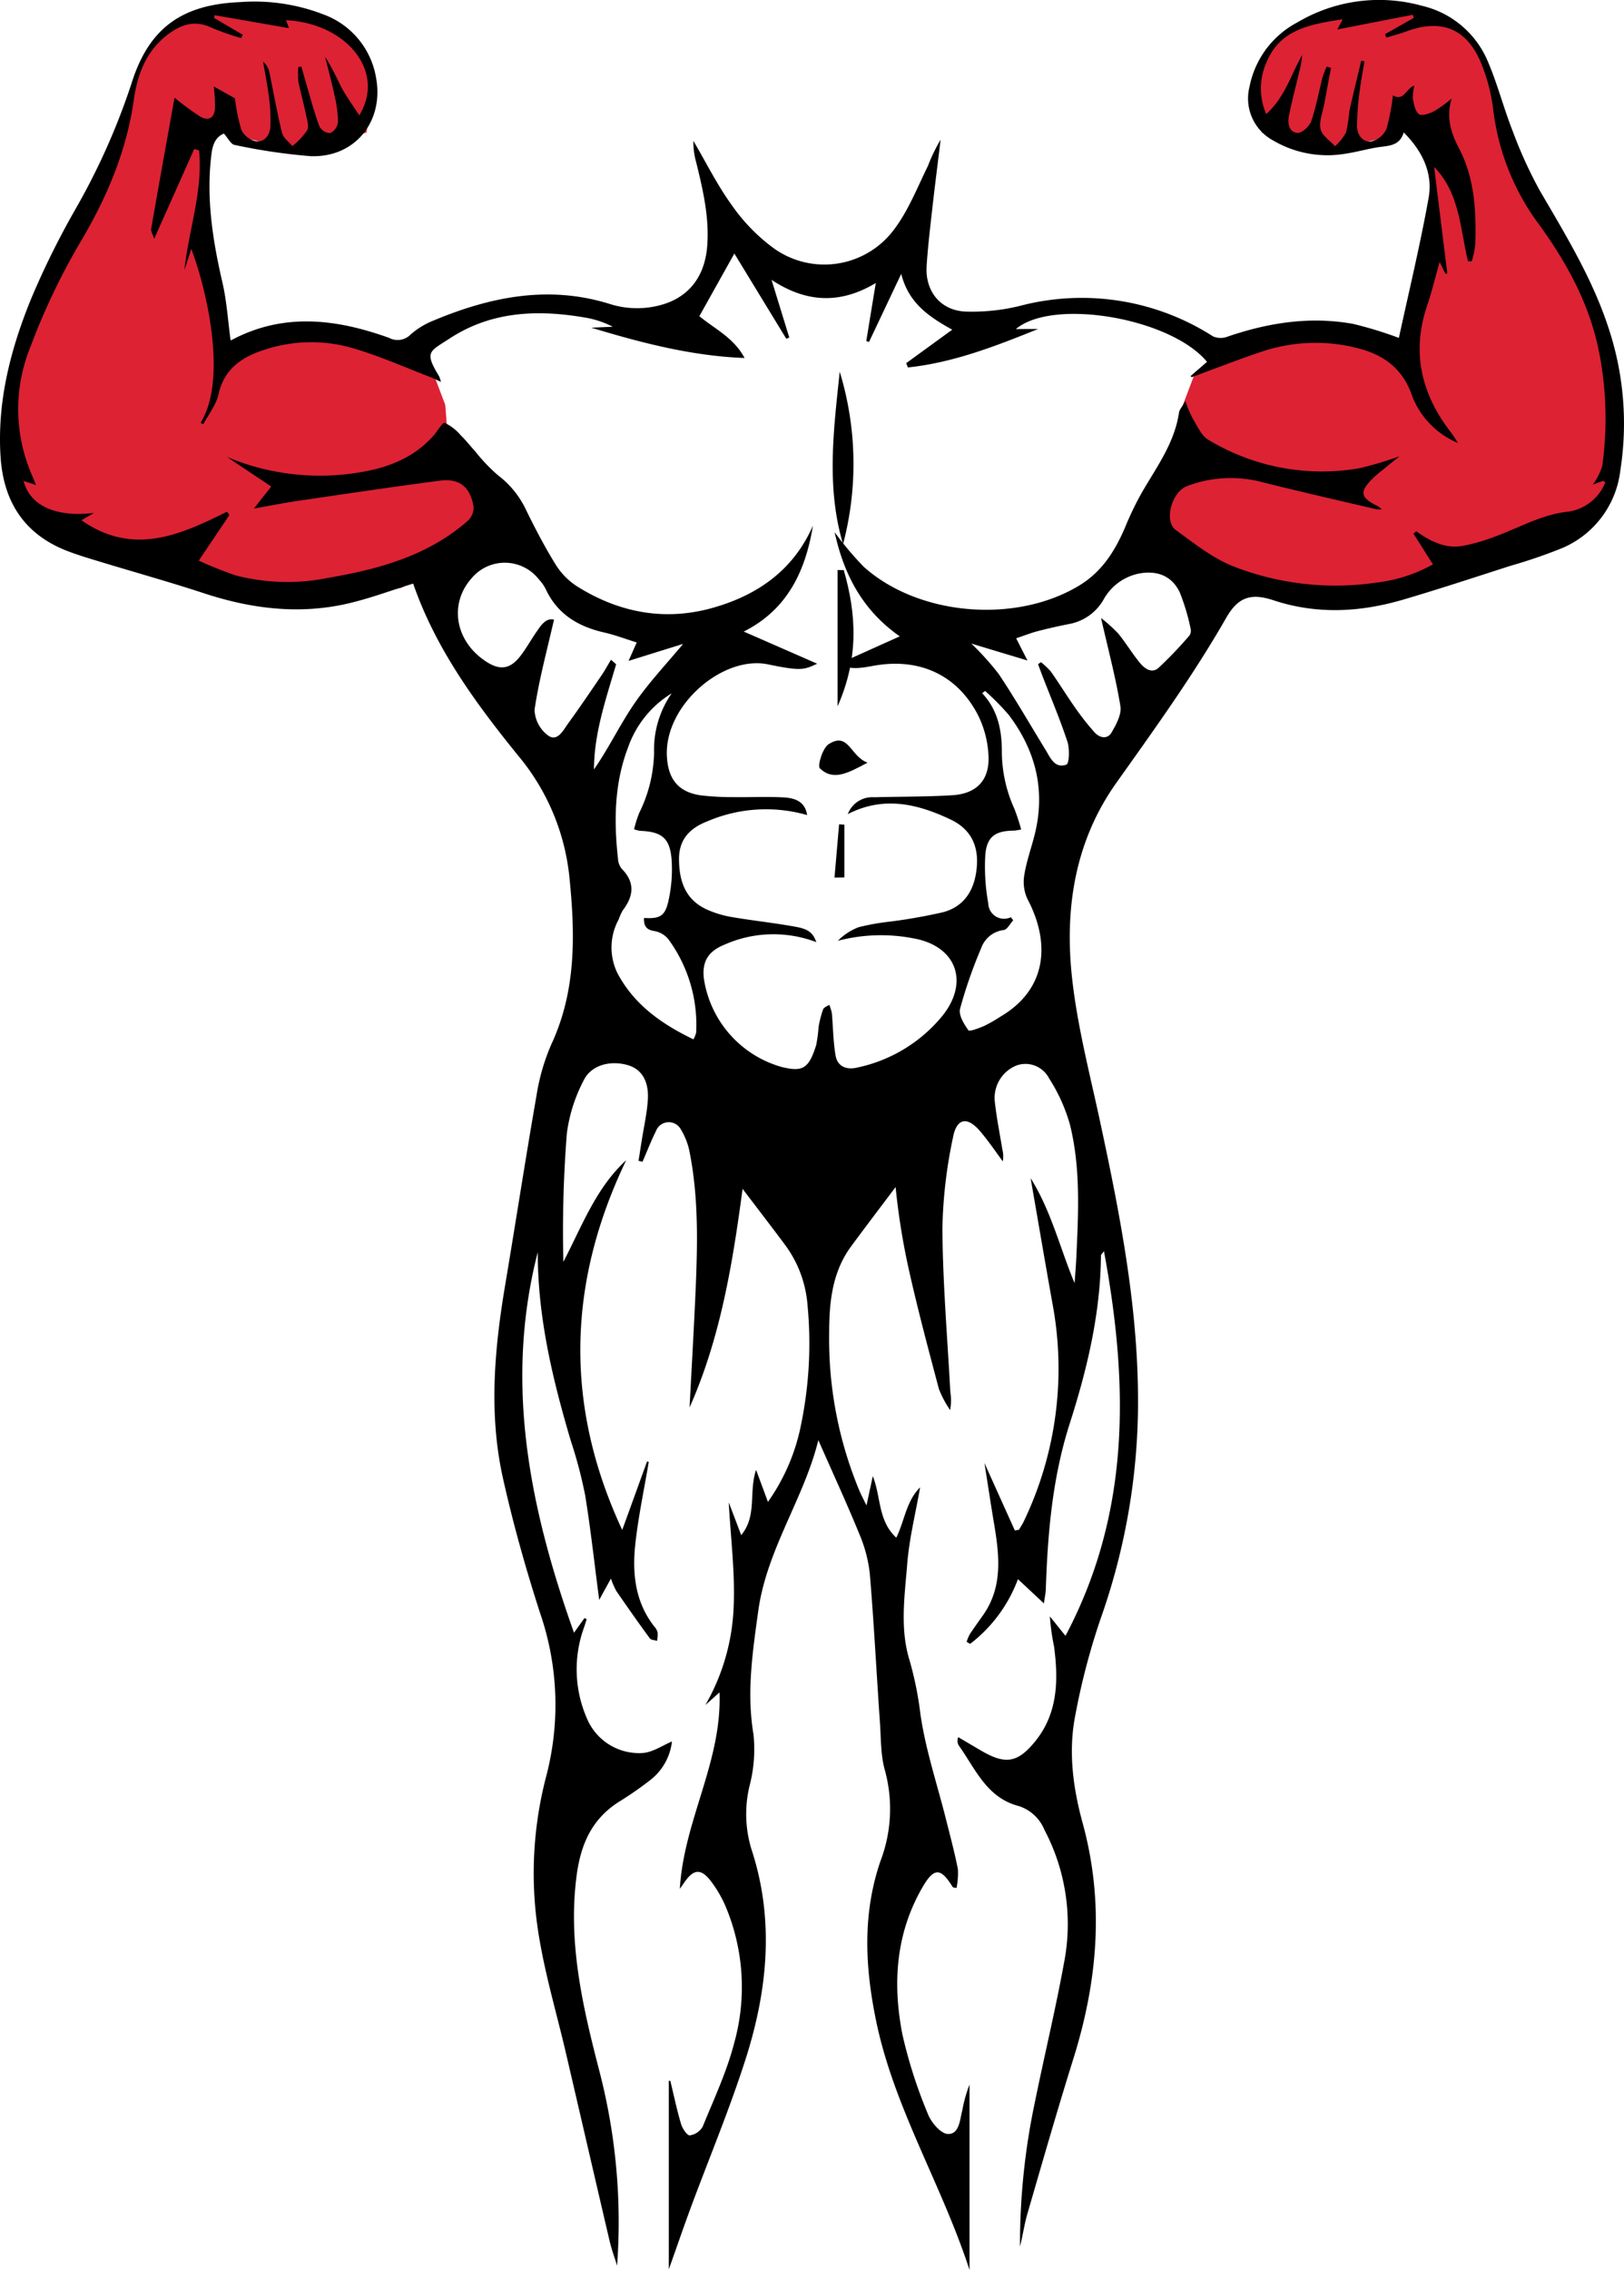 <svg xmlns="http://www.w3.org/2000/svg" width="237.085" height="331.157" viewBox="0 0 237.085 331.157">
  <g id="Group_12" data-name="Group 12" transform="translate(-255 -18.233)">
    <path id="Path_13" data-name="Path 13" d="M283.79,116.23l-7.86-2.29-.7-4.41V105.7l1.31-3.91,4.83-4.03,7.68-1.03,8.33-.41,4.02,1.15,2.46.6,1.37,1.34,2.43,2.46,1.44,3.51,2.77,9.39,5.56,11.93,5.04,7.85,1.85,6.32,2.81,7.15.7,8.94v4.4l-.64,3.77-1.72,3.13L315,174.7l-8.23,3.06-12.51,3.01-16.22.76-7.15-1.15-10.34-6.39,3.19-11.61.7-8.72,1.83-4.83,9.47-4.06,13.54-1.03,6,2.56,2.93-5.75L300.89,126l-.38-10.09-2.42-4.21-2.81,2.68-6.13,1.41Z" transform="translate(163.258 -76.37)" fill="#dd2234"/>
    <path id="Path_14" data-name="Path 14" d="M137.39,116.23l7.86-2.29.69-4.41V105.7l-1.3-3.91-4.83-4.03-7.69-1.03-8.33-.41-4.02,1.15-2.45.6-1.38,1.34-2.42,2.46-1.44,3.51-2.77,9.39-5.56,11.93-5.04,7.85-1.85,6.32-2.81,7.15-.7,8.94v4.4l.64,3.77,1.72,3.13,10.47,6.44,8.23,3.06,12.51,3.01,16.22.76,7.14-1.15,15.26-8.14-8.11-9.86-.69-8.72-1.83-4.83-9.48-4.06-13.53-1.03-6,2.56-2.94-5.75L120.28,126l1.89-10.05.92-4.25,2.81,2.68,6.13,1.41Z" transform="translate(163.258 -76.37)" fill="#dd2234"/>
    <g id="Group_1" data-name="Group 1" transform="translate(163.258 -76.37)">
      <path id="Path_15" data-name="Path 15" d="M222.49,267.78c-2.26,3-4.41,5.82-6.51,8.67-2.78,3.79-3.19,8.2-3.19,12.7a57.492,57.492,0,0,0,4.39,22.87c.25.58.54,1.14,1.06,2.21.36-1.69.62-2.86.92-4.28,1.22,3.05.73,6.49,3.43,8.98,1.23-2.5,1.45-5.35,3.48-7.34-.67,3.81-1.58,7.44-1.88,11.12-.37,4.69-1.1,9.48.34,14.12a50.356,50.356,0,0,1,1.59,7.89c.75,5.17,2.45,10.21,3.73,15.31.61,2.41,1.25,4.81,1.73,7.24a10.652,10.652,0,0,1-.2,2.77c-.37-.09-.52-.08-.55-.14-1.77-2.88-2.75-2.88-4.47.12-3.86,6.72-4.32,14-2.88,21.37a70.269,70.269,0,0,0,3.73,11.63c.47,1.22,1.89,2.88,2.92,2.9,1.68.04,1.73-2.08,2.1-3.46a20.234,20.234,0,0,1,1.05-3.75v27.05c-4.09-12.58-11.05-23.68-13.66-36.46-1.6-7.8-1.97-15.47.64-23.14a21.345,21.345,0,0,0,.68-13.25c-.65-2.23-.57-4.69-.74-7.05-.5-7.21-.87-14.42-1.47-21.62a20.35,20.35,0,0,0-1.52-5.81c-1.89-4.62-3.99-9.16-6-13.73-2.09,8.51-7.53,15.93-8.77,24.91-.83,6-1.72,11.91-.7,18.01a21.02,21.02,0,0,1-.58,7.54,17.567,17.567,0,0,0,.3,9.27c3.37,10.28,2.34,20.53-.87,30.57-2.36,7.38-5.37,14.55-8.06,21.82-1.06,2.87-2.05,5.77-3.15,8.85V398.16a1.693,1.693,0,0,1,.22.01c.51,2.09.95,4.21,1.56,6.27.2.67.87,1.7,1.28,1.68a2.561,2.561,0,0,0,1.89-1.28c1.65-4.04,3.53-8.04,4.61-12.24a30.341,30.341,0,0,0-1.26-19.86,17.472,17.472,0,0,0-2.13-3.67c-1.48-1.94-2.57-1.83-3.96.23-.12.18-.25.35-.6.86.58-9.99,6.18-18.55,5.79-28.66-.87.78-1.47,1.31-2.06,1.84a31.054,31.054,0,0,0,4.13-14.4c.21-4.98-.44-10-.72-15.16.59,1.54,1.15,3.01,1.82,4.78,2.36-2.86,1.07-6.26,2.17-9.52.63,1.69,1.14,3.06,1.73,4.67a29.217,29.217,0,0,0,4.86-11.39,58.593,58.593,0,0,0,.92-17.33,16.929,16.929,0,0,0-3.34-8.86c-2-2.68-4.04-5.33-6.14-8.09-1.47,11.02-3.25,21.8-7.74,31.89.31-5.92.66-11.84.91-17.76.27-6.52.37-13.04-.9-19.48a9.844,9.844,0,0,0-1.26-3.28,2,2,0,0,0-3.67.24c-.73,1.44-1.3,2.96-1.95,4.44-.19-.05-.39-.09-.58-.14.16-.99.31-1.99.47-2.98.31-1.99.77-3.96.89-5.96.16-2.72-.93-4.4-2.83-4.99-2.59-.79-5.45-.07-6.54,2.2a23.036,23.036,0,0,0-2.45,7.69,180.314,180.314,0,0,0-.51,18.77c2.73-5.23,4.74-10.75,9.17-14.82-8.58,17.86-9.07,35.76-.58,53.94q1.815-4.995,3.63-10l.24.09c-.67,3.99-1.52,7.96-1.96,11.97-.46,4.24-.04,8.41,2.73,11.98a2.291,2.291,0,0,1,.53.91,4.7,4.7,0,0,1-.09,1.23c-.36-.11-.87-.12-1.05-.36-1.67-2.28-3.29-4.58-4.89-6.91a11.517,11.517,0,0,1-.79-1.81c-.61,1.1-1.12,2.02-1.71,3.11-.7-5.29-1.24-10.32-2.06-15.31a65.773,65.773,0,0,0-2.08-7.88c-2.67-9-4.85-18.08-4.83-27.55-4.91,19.08-1.19,37.34,5.29,55.53.56-.79,1.05-1.47,1.53-2.14.11.05.22.1.32.15-.12.39-.24.78-.37,1.17a17.872,17.872,0,0,0,.42,13.35,8.244,8.244,0,0,0,8.26,5c1.45-.16,2.8-1.11,4.14-1.67a8.3,8.3,0,0,1-3.17,5.63,50.552,50.552,0,0,1-4.52,3.14c-4.05,2.55-5.66,6.3-6.25,10.96-1.26,9.88.98,19.23,3.42,28.65a87.418,87.418,0,0,1,2.51,28.09c-.36-1.18-.8-2.35-1.08-3.55-2.15-9.17-4.26-18.34-6.4-27.51-1.29-5.53-2.91-11-3.86-16.59a55.8,55.8,0,0,1,1.01-23.81,41.068,41.068,0,0,0-.92-23.77c-2.09-6.47-3.94-13.05-5.42-19.68-2.09-9.4-1.24-18.85.35-28.26,1.54-9.16,2.95-18.35,4.55-27.5a30.449,30.449,0,0,1,2.16-7.48c3.67-7.87,3.49-16.08,2.65-24.41a32.814,32.814,0,0,0-7.48-17.73c-6.25-7.7-12.08-15.68-15.33-25.1-3.29,1.02-6.39,2.19-9.58,2.92-7.12,1.63-14.11.75-21-1.52-4.94-1.62-9.96-3.02-14.93-4.53-1.59-.48-3.18-.95-4.73-1.53-6.38-2.37-9.54-7.11-9.99-13.77-.54-8.11,1.46-15.79,4.48-23.18a121.26,121.26,0,0,1,6.37-12.88,98.984,98.984,0,0,0,8.25-18.44c2.52-8.1,7.35-11.56,15.89-11.9a27.888,27.888,0,0,1,12.2,1.82,11.934,11.934,0,0,1,7.64,9.32c1.12,6.37-3.19,11.62-9.64,11.33a84.887,84.887,0,0,1-11.05-1.64c-.53-.1-.93-.97-1.54-1.65-1.09.43-1.62,1.43-1.81,2.93-.81,6.4.16,12.61,1.6,18.82.62,2.69.79,5.49,1.18,8.35-.08-.04.06.08.11.04,7.63-4.07,15.35-3.1,23.05-.33a2.639,2.639,0,0,0,3.14-.51,11.589,11.589,0,0,1,3.32-2.02c8.28-3.46,16.73-5.19,25.62-2.46a13.171,13.171,0,0,0,8.05.05c3.75-1.2,5.94-4.13,6.29-8.39.34-4.21-.61-8.24-1.6-12.28a10.869,10.869,0,0,1-.41-3.14c1.85,3.15,3.48,6.45,5.61,9.39a26.739,26.739,0,0,0,6.13,6.29,12.685,12.685,0,0,0,17.61-2.82c2.06-2.75,3.35-6.08,4.89-9.2a24.438,24.438,0,0,1,1.85-3.83c-.42,3.49-.87,6.97-1.26,10.46-.3,2.65-.61,5.3-.78,7.96-.24,3.7,2.03,6.53,5.75,6.66a29.263,29.263,0,0,0,7.9-.84,35.5,35.5,0,0,1,28.15,4.45,2.759,2.759,0,0,0,2.08.06c5.98-2.05,12.09-3.01,18.36-1.88a56.829,56.829,0,0,1,6.7,2.05c1.43-6.6,3.09-13.46,4.34-20.41.65-3.61-.88-6.81-3.63-9.57-.51,1.72-1.77,1.92-3.19,2.09-1.82.22-3.59.77-5.4,1.03a15.637,15.637,0,0,1-10.45-1.93,6.961,6.961,0,0,1-3.47-7.87,13.549,13.549,0,0,1,7-9.38,23.38,23.38,0,0,1,18.18-2.41,13.824,13.824,0,0,1,9.66,8.24c1.39,3.26,2.27,6.73,3.57,10.02a64.3,64.3,0,0,0,3.96,8.69c3.82,6.55,7.79,13.02,10.12,20.3a44.151,44.151,0,0,1,1.64,20.54,14.069,14.069,0,0,1-8.61,11.37,75.256,75.256,0,0,1-7.37,2.52c-5.24,1.68-10.47,3.41-15.75,4.96-6.26,1.83-12.55,2.18-18.89.09-3.32-1.1-5.18-.47-6.92,2.56-4.81,8.4-10.46,16.22-16.05,24.09-5.96,8.4-7.51,18.06-6.5,27.97.74,7.21,2.61,14.31,4.14,21.42,3.04,14.15,5.81,28.33,5.52,42.9a95.015,95.015,0,0,1-5.48,29.74,101.081,101.081,0,0,0-3.67,14.05c-1.03,5.26-.31,10.56,1.09,15.67,3.18,11.61,2.2,22.97-1.34,34.3-2.35,7.51-4.52,15.08-6.72,22.64-.46,1.57-.68,3.21-1.09,4.81a99.933,99.933,0,0,1,2.19-21.13c1.37-6.73,2.99-13.41,4.22-20.16a29.438,29.438,0,0,0-2.85-19.5,6.015,6.015,0,0,0-3.78-3.47c-4.67-1.23-6.3-5.44-8.74-8.86a1.52,1.52,0,0,1-.17-.68,1.64,1.64,0,0,1,.11-.5c1.2.7,2.34,1.38,3.49,2.05,3.42,1.96,5.19,1.68,7.7-1.38,3.36-4.1,3.45-8.93,2.81-13.85a32.992,32.992,0,0,1-.62-4.44c.68.85,1.36,1.7,2.28,2.84,9.52-17.97,9.22-36.68,5.62-56.11-.3.4-.44.5-.44.6-.07,8.45-2.01,16.58-4.56,24.54-2.53,7.89-3.22,15.98-3.49,24.17-.02.56-.15,1.12-.28,2.07-1.39-1.3-2.52-2.36-3.79-3.54a21.158,21.158,0,0,1-6.98,9.44l-.51-.3a6.232,6.232,0,0,1,.45-1.09c.62-.94,1.28-1.85,1.93-2.77,2.98-4.22,2.38-8.86,1.6-13.52-.46-2.74-.87-5.49-1.38-8.7,1.61,3.56,3.02,6.7,4.44,9.84.19-.03.39-.07.58-.1a12.743,12.743,0,0,0,.67-1.12,51.49,51.49,0,0,0,4.21-32.05c-1.07-5.99-2.09-11.99-3.16-18.13,3,4.77,4.27,10.17,6.42,15.32.09-1.3.2-2.6.26-3.9.3-6.46.63-12.95-.95-19.28a25.028,25.028,0,0,0-3.04-6.71,3.88,3.88,0,0,0-4.75-1.87,5.107,5.107,0,0,0-3.19,5.04c.24,2.41.73,4.79,1.12,7.19a4.274,4.274,0,0,1,.07,1.76c-1.08-1.46-2.1-2.97-3.27-4.35-1.87-2.23-3.46-2.01-4,.85a69.473,69.473,0,0,0-1.55,13.36c.06,7.93.73,15.85,1.16,23.78a7.835,7.835,0,0,1-.03,2.64,14.759,14.759,0,0,1-1.64-3.08c-1.61-6.06-3.23-12.12-4.57-18.24A102.318,102.318,0,0,1,222.49,267.78Zm20.8-125.18c-6.17,2.49-12.37,4.91-19.01,5.61l-.24-.63c2.16-1.57,4.32-3.14,6.72-4.88-3.47-1.92-6.38-3.91-7.45-8.14-1.75,3.69-3.22,6.81-4.7,9.93-.13-.04-.27-.09-.4-.13.45-2.76.9-5.52,1.39-8.47-5.25,3.14-10.19,2.86-15.22-.46.9,2.94,1.75,5.68,2.59,8.43-.15.05-.3.1-.44.16-2.57-4.21-5.13-8.41-7.58-12.43-1.7,3.04-3.37,6.03-5.11,9.14,2.13,1.78,5.04,3.14,6.6,6.1-7.73-.29-15.09-2.22-22.37-4.42,1.04-.05,2.09-.09,3.13-.14a13.95,13.95,0,0,0-4.11-1.35c-6.9-1.18-13.63-.91-19.7,3.06-2.95,1.93-3.74,1.9-1.56,5.49a5.186,5.186,0,0,1,.29.85c-.64-.29-1.04-.51-1.46-.67-3.86-1.47-7.65-3.19-11.61-4.31a21.754,21.754,0,0,0-12.8.32c-3.23,1.05-5.79,2.77-6.61,6.48-.34,1.54-1.46,2.91-2.23,4.36-.13-.07-.25-.14-.38-.22,3.93-6.34.93-19.29-1.36-25.37-.36,1.11-.69,2.1-1.01,3.1.62-5.87,2.73-11.53,2.14-17.48l-.71-.18c-1.9,4.27-3.81,8.54-5.84,13.09-.22-.68-.5-1.09-.44-1.44,1.1-6.34,2.25-12.67,3.41-19.15a40.587,40.587,0,0,0,3.73,2.75c1.23.72,2.1.21,2.18-1.21a24.506,24.506,0,0,0-.18-3.17c.93.52,1.96,1.1,3.09,1.73a27.869,27.869,0,0,0,.94,4.6,3.086,3.086,0,0,0,2.12,1.66c1.29.17,2.05-.93,2.12-2.15a24.1,24.1,0,0,0-.21-4.24c-.21-1.75-.57-3.49-.86-5.23a2.954,2.954,0,0,1,.95,1.73c.6,2.89,1.11,5.81,1.82,8.68.18.72.98,1.28,1.5,1.91a10.153,10.153,0,0,0,2.16-2.3c.31-.62-.03-1.62-.2-2.42-.32-1.57-.77-3.11-1.07-4.67a11.751,11.751,0,0,1-.02-2.14l.45-.06c.25.88.49,1.75.75,2.63.6,2.04,1.14,4.1,1.88,6.09a1.889,1.889,0,0,0,1.57.98,2.038,2.038,0,0,0,1.14-1.54,16.773,16.773,0,0,0-.48-3.85c-.41-1.94-.93-3.85-1.4-5.77a42.956,42.956,0,0,1,2.32,4.38c.75,1.39,1.69,2.67,2.67,4.19,3.92-6.37-1.85-13.44-10.69-13.88.15.4.28.77.42,1.16-3.72-.65-7.28-1.27-10.84-1.89-.03.13-.06.27-.09.4,1.4.82,2.79,1.64,4.19,2.45-.08.16-.16.33-.24.49a39.044,39.044,0,0,1-4.3-1.51c-2.42-1.15-4.39-.52-6.4.99-3.2,2.41-4.44,5.87-4.96,9.52-1.09,7.66-4.04,14.48-7.99,21.08a96.965,96.965,0,0,0-7.07,14.88,24.082,24.082,0,0,0,.15,18.72c.2.46.38.92.63,1.51l-1.81-.58c.9,3.61,4.74,5.34,10.28,4.66-.71.41-1.2.7-1.83,1.07,7.48,5.26,14.37,2.17,21.24-1.24.12.16.23.32.35.48-1.42,2.12-2.84,4.23-4.47,6.65a56.529,56.529,0,0,0,5.36,2.15,30.021,30.021,0,0,0,13.4.39c7.47-1.28,14.72-3.22,20.59-8.42a2.632,2.632,0,0,0,.76-2.03c-.49-2.86-2.08-4.13-4.94-3.75-6.93.9-13.84,1.94-20.75,2.95-1.99.29-3.97.69-6.37,1.11,1.06-1.35,1.81-2.3,2.53-3.21-2.22-1.48-4.35-2.9-6.47-4.32a35,35,0,0,0,18.5,2.39c4.43-.61,8.54-1.99,11.64-5.47.58-.65,1.34-1.99,1.65-1.89A6.982,6.982,0,0,1,159,158.1c.76.74,1.42,1.59,2.14,2.38a25.656,25.656,0,0,0,3.29,3.45,13.589,13.589,0,0,1,4.17,5.19c1.33,2.7,2.73,5.39,4.32,7.94a10.154,10.154,0,0,0,3.09,3.1c6.17,3.86,12.87,5.11,19.92,3.08,6.49-1.86,11.67-5.51,14.49-11.95-1.08,6.63-3.73,12.25-10.1,15.45,3.69,1.61,7.18,3.14,10.72,4.69-1.84.83-2.2,1.14-7.15.1-6.58-1.39-15.15,5.94-14.79,13.37.16,3.41,1.71,5.31,5.08,5.75a39.324,39.324,0,0,0,4.61.24c2.49.04,4.98-.1,7.46.05,2.13.13,3.09,1.03,3.32,2.57a21.733,21.733,0,0,0-14.53.9c-2.48.96-4.19,2.55-4.17,5.54.02,3.21.92,5.87,4,7.31a14.963,14.963,0,0,0,3.72,1.13c3.15.54,6.34.86,9.47,1.45,1.85.35,2.4.97,2.86,2.21a17.616,17.616,0,0,0-13.45.38c-2.41.99-3.23,2.51-2.98,4.87a15.837,15.837,0,0,0,11.36,12.96c3,.73,3.96.33,5.05-3.21a22.384,22.384,0,0,0,.35-2.64,14.8,14.8,0,0,1,.66-2.56c.11-.29.59-.45.89-.66a6.082,6.082,0,0,1,.38,1.19c.19,2.07.19,4.18.55,6.22.28,1.61,1.62,2.12,3.14,1.75a21.9,21.9,0,0,0,12.51-7.62c3.92-4.98,1.9-10.15-4.31-11.24a24.846,24.846,0,0,0-11.01.36,8.586,8.586,0,0,1,3.03-1.98,33.147,33.147,0,0,1,4.36-.79,79.054,79.054,0,0,0,8.02-1.41c3.07-.85,4.52-3.22,4.85-6.34.35-3.26-.8-5.74-3.78-7.16-4.85-2.31-9.8-3.48-15.03-.8a3.815,3.815,0,0,1,3.85-2.46c3.79-.1,7.59-.06,11.37-.29,3.58-.21,5.5-2.2,5.32-5.77a14.8,14.8,0,0,0-1.53-5.92c-3-5.82-8.45-8.33-14.95-7.25-1.8.3-3.62.79-5.4-.23,3.01-1.35,5.91-2.66,8.93-4.01-5.44-3.8-8.17-9.03-9.51-15.2a45.652,45.652,0,0,0,4.25,5.05c8.02,7.19,22.24,8.33,31.46,2.73,3.37-2.04,5.27-5.13,6.75-8.62a43.289,43.289,0,0,1,2.47-5.08c2.14-3.68,4.7-7.14,5.34-11.52.06-.44.45-.84.93-1.68a19.966,19.966,0,0,0,1.12,2.63c.67,1.07,1.25,2.45,2.25,3.02a32.054,32.054,0,0,0,22.05,4.14,53.6,53.6,0,0,0,5.84-1.74c-.82.66-1.37,1.1-1.91,1.55-.6.49-1.22.95-1.78,1.48-2.24,2.14-2.11,2.97.6,4.29a3.116,3.116,0,0,1,.5.41,4.235,4.235,0,0,1-.82-.01c-5.59-1.31-11.19-2.58-16.76-3.98a17.921,17.921,0,0,0-10.82.6c-2.28.84-3.43,5.13-1.67,6.41,2.76,2.01,5.54,4.24,8.67,5.41a41.027,41.027,0,0,0,20.46,2.29,22.286,22.286,0,0,0,8.41-2.68c-1.01-1.6-1.92-3.04-2.83-4.47.13-.12.27-.24.4-.36,2.03,1.44,4.2,2.57,6.73,2.14a27.507,27.507,0,0,0,4.93-1.43c3.52-1.3,6.79-3.22,10.67-3.59a6.9,6.9,0,0,0,5.27-4.26c-.11-.07-.22-.15-.33-.22-.44.16-.88.33-1.49.56a10.1,10.1,0,0,0,1.37-2.7,50.362,50.362,0,0,0-.42-16.43c-1.35-7.05-4.67-13.13-8.81-18.83a35,35,0,0,1-6.69-16.8,26.192,26.192,0,0,0-1.67-6.51c-2.06-5.2-5.76-6.76-10.94-4.88-.98.36-1.99.62-2.99.93-.06-.17-.12-.34-.19-.5,1.4-.79,2.79-1.58,4.19-2.37-.04-.15-.09-.31-.13-.46-3.61.7-7.22,1.4-11.02,2.14.28-.53.48-.91.78-1.49-4.58.73-9.01,1.38-11.05,6.12a9.307,9.307,0,0,0-.11,7.71c2.81-2.56,3.63-5.82,5.25-8.62a15.113,15.113,0,0,1-.43,2.45c-.5,2.13-1.07,4.25-1.5,6.39-.22,1.09-.05,2.42,1.24,2.53.64.05,1.74-.95,2-1.7.72-2.05,1.1-4.23,1.64-6.35a13.847,13.847,0,0,1,.62-1.62c.21.06.42.13.63.19q-.495,2.64-.99,5.29c-.22,1.22-.78,2.52-.53,3.64.21.94,1.37,1.67,2.11,2.5a7.912,7.912,0,0,0,1.61-2.01,24.355,24.355,0,0,0,.49-3.15c.54-2.45,1.15-4.89,1.73-7.33.16.04.31.07.47.11-.23,1.39-.51,2.78-.68,4.18a40.963,40.963,0,0,0-.41,5.29c.02,1.19.8,2.37,2.07,2.21a3.263,3.263,0,0,0,2.21-1.79,29.536,29.536,0,0,0,.96-4.94c1.58.98,1.94-1.08,3.14-1.41a6.639,6.639,0,0,0-.22,1.88c.14.82.33,1.88.89,2.28.44.31,1.55-.1,2.24-.45a19.052,19.052,0,0,0,2.53-1.84c-.87,2.82-.04,5.14,1.08,7.3,2.31,4.44,2.51,9.2,2.37,14.02a13.011,13.011,0,0,1-.52,2.43h-.55c-1.15-4.76-1.19-9.93-4.94-13.76q.96,7.755,1.92,15.52c-.09.02-.19.03-.28.05-.26-.53-.51-1.05-.84-1.71-.64,2.26-1.13,4.33-1.81,6.33-2.35,6.91-.84,13.05,3.56,18.66.25.32.45.68.94,1.42a12.137,12.137,0,0,1-6.84-7.25c-1.4-3.74-4.15-5.65-7.77-6.57a24.681,24.681,0,0,0-14.19.54c-3.39,1.14-6.73,2.45-10.09,3.68-.05-.06-.1-.11-.15-.17.8-.69,1.6-1.38,2.39-2.07-5.27-6.39-22.51-9.36-27.91-4.77C241.18,142.6,242.23,142.6,243.29,142.6ZM172.62,185c-1.03,4.52-2.2,8.8-2.84,13.15a4.885,4.885,0,0,0,2.03,3.79c1.37.9,2.19-.87,2.92-1.86,1.67-2.3,3.26-4.65,4.86-7,.49-.72.9-1.49,1.35-2.23l.75.66c-1.47,5.02-3.21,9.99-3.24,15.35,2.18-3.14,3.8-6.56,5.91-9.63,2.16-3.13,4.81-5.92,7.11-8.69-2.29.71-4.96,1.54-7.97,2.48.5-1.11.81-1.82,1.2-2.69-1.7-.53-3.19-1.1-4.73-1.45-3.84-.87-6.9-2.7-8.6-6.42a6.183,6.183,0,0,0-.93-1.3,6.318,6.318,0,0,0-9.9-.14c-3.29,3.76-2.32,9.17,2.16,12.09,2,1.31,3.48,1.14,4.96-.74.95-1.21,1.68-2.58,2.57-3.83C170.86,185.61,171.58,184.73,172.62,185Zm79.86-.24a23.6,23.6,0,0,1,2.49,2.24c1.12,1.37,2.04,2.91,3.16,4.28.69.84,1.74,1.65,2.76.74a59.235,59.235,0,0,0,4.51-4.72,1.308,1.308,0,0,0,.15-1.02,31.051,31.051,0,0,0-1.57-5.24c-1.14-2.43-3.31-3.25-5.93-2.77a7.636,7.636,0,0,0-5.25,3.89,7.311,7.311,0,0,1-5.1,3.5c-1.51.3-3.01.64-4.5,1.03-1,.26-1.96.65-3.11,1.03.56,1.11.98,1.93,1.65,3.24-3.06-.92-5.69-1.71-8.2-2.47a39.987,39.987,0,0,1,4.01,4.45c2.39,3.58,4.54,7.32,6.79,10.99.73,1.19,1.37,2.84,3.08,2.22.42-.15.5-2.28.16-3.32-1.05-3.2-2.37-6.31-3.59-9.45-.24-.62-.47-1.26-.7-1.88.14-.1.28-.2.42-.29a10.335,10.335,0,0,1,1.44,1.36c1.23,1.74,2.34,3.56,3.57,5.3a36.747,36.747,0,0,0,2.85,3.61c.73.79,1.86,1,2.44-.01.68-1.16,1.49-2.65,1.3-3.84C254.63,193.48,253.53,189.37,252.48,184.76ZM189.8,195.75a15.085,15.085,0,0,0-6.35,7.84c-2.03,5.28-2.1,10.76-1.49,16.29a2.61,2.61,0,0,0,.55,1.47c1.98,2,1.73,3.99.15,6.06a6.852,6.852,0,0,0-.58,1.29,8.537,8.537,0,0,0-.19,7.89c2.42,4.57,6.44,7.41,11.09,9.64a4.2,4.2,0,0,0,.39-.97,21.1,21.1,0,0,0-4.05-13.63,3.354,3.354,0,0,0-2.05-1.2c-1.25-.19-1.55-.82-1.51-1.91,2.3.14,3.08-.25,3.57-2.51a20.953,20.953,0,0,0,.46-5.96c-.24-3.19-1.44-4.12-4.62-4.24a4.9,4.9,0,0,1-.86-.23,17.7,17.7,0,0,1,.74-2.36,20.7,20.7,0,0,0,2.18-8.88A14.34,14.34,0,0,1,189.8,195.75Zm49.52,32.66c.11.15.22.3.34.45-.46.49-.87,1.35-1.38,1.42a4,4,0,0,0-3.3,2.65,68.021,68.021,0,0,0-3.08,8.84c-.24.91.57,2.22,1.21,3.13.16.23,1.55-.3,2.32-.63a22.139,22.139,0,0,0,2.31-1.32c6.94-4.04,7.35-10.87,3.99-17.21a5.951,5.951,0,0,1-.45-3.5c.32-2.01,1.04-3.96,1.53-5.95,1.59-6.41.13-12.2-3.8-17.39a35.7,35.7,0,0,0-3.46-3.5c-.14.11-.28.23-.42.34,2.24,2.38,2.86,5.29,2.87,8.38a20.288,20.288,0,0,0,1.81,8.43,29.661,29.661,0,0,1,1.01,3.06,7.613,7.613,0,0,1-1.05.17c-2.66.02-3.94.83-4.18,3.46a29.731,29.731,0,0,0,.43,7.16A2.3,2.3,0,0,0,239.32,228.41Z"/>
      <path id="Path_16" data-name="Path 16" d="M214.82,173.99c-2.49-8.35-1.36-16.76-.49-25.16A45.966,45.966,0,0,1,214.82,173.99Z"/>
      <path id="Path_17" data-name="Path 17" d="M214.02,197.65V177.76c.3,0,.6.01.9.01C216.76,184.17,217.16,190.53,214.02,197.65Z"/>
      <path id="Path_18" data-name="Path 18" d="M218.4,205.86c-2.89,1.54-5,2.71-6.96.84-.39-.37.39-2.97,1.28-3.54C215.66,201.3,215.87,204.98,218.4,205.86Z"/>
      <path id="Path_19" data-name="Path 19" d="M213.57,222.63q.33-3.885.67-7.77c.26.02.51.03.77.05v7.7C214.52,222.61,214.05,222.62,213.57,222.63Z"/>
    </g>
  </g>
</svg>

